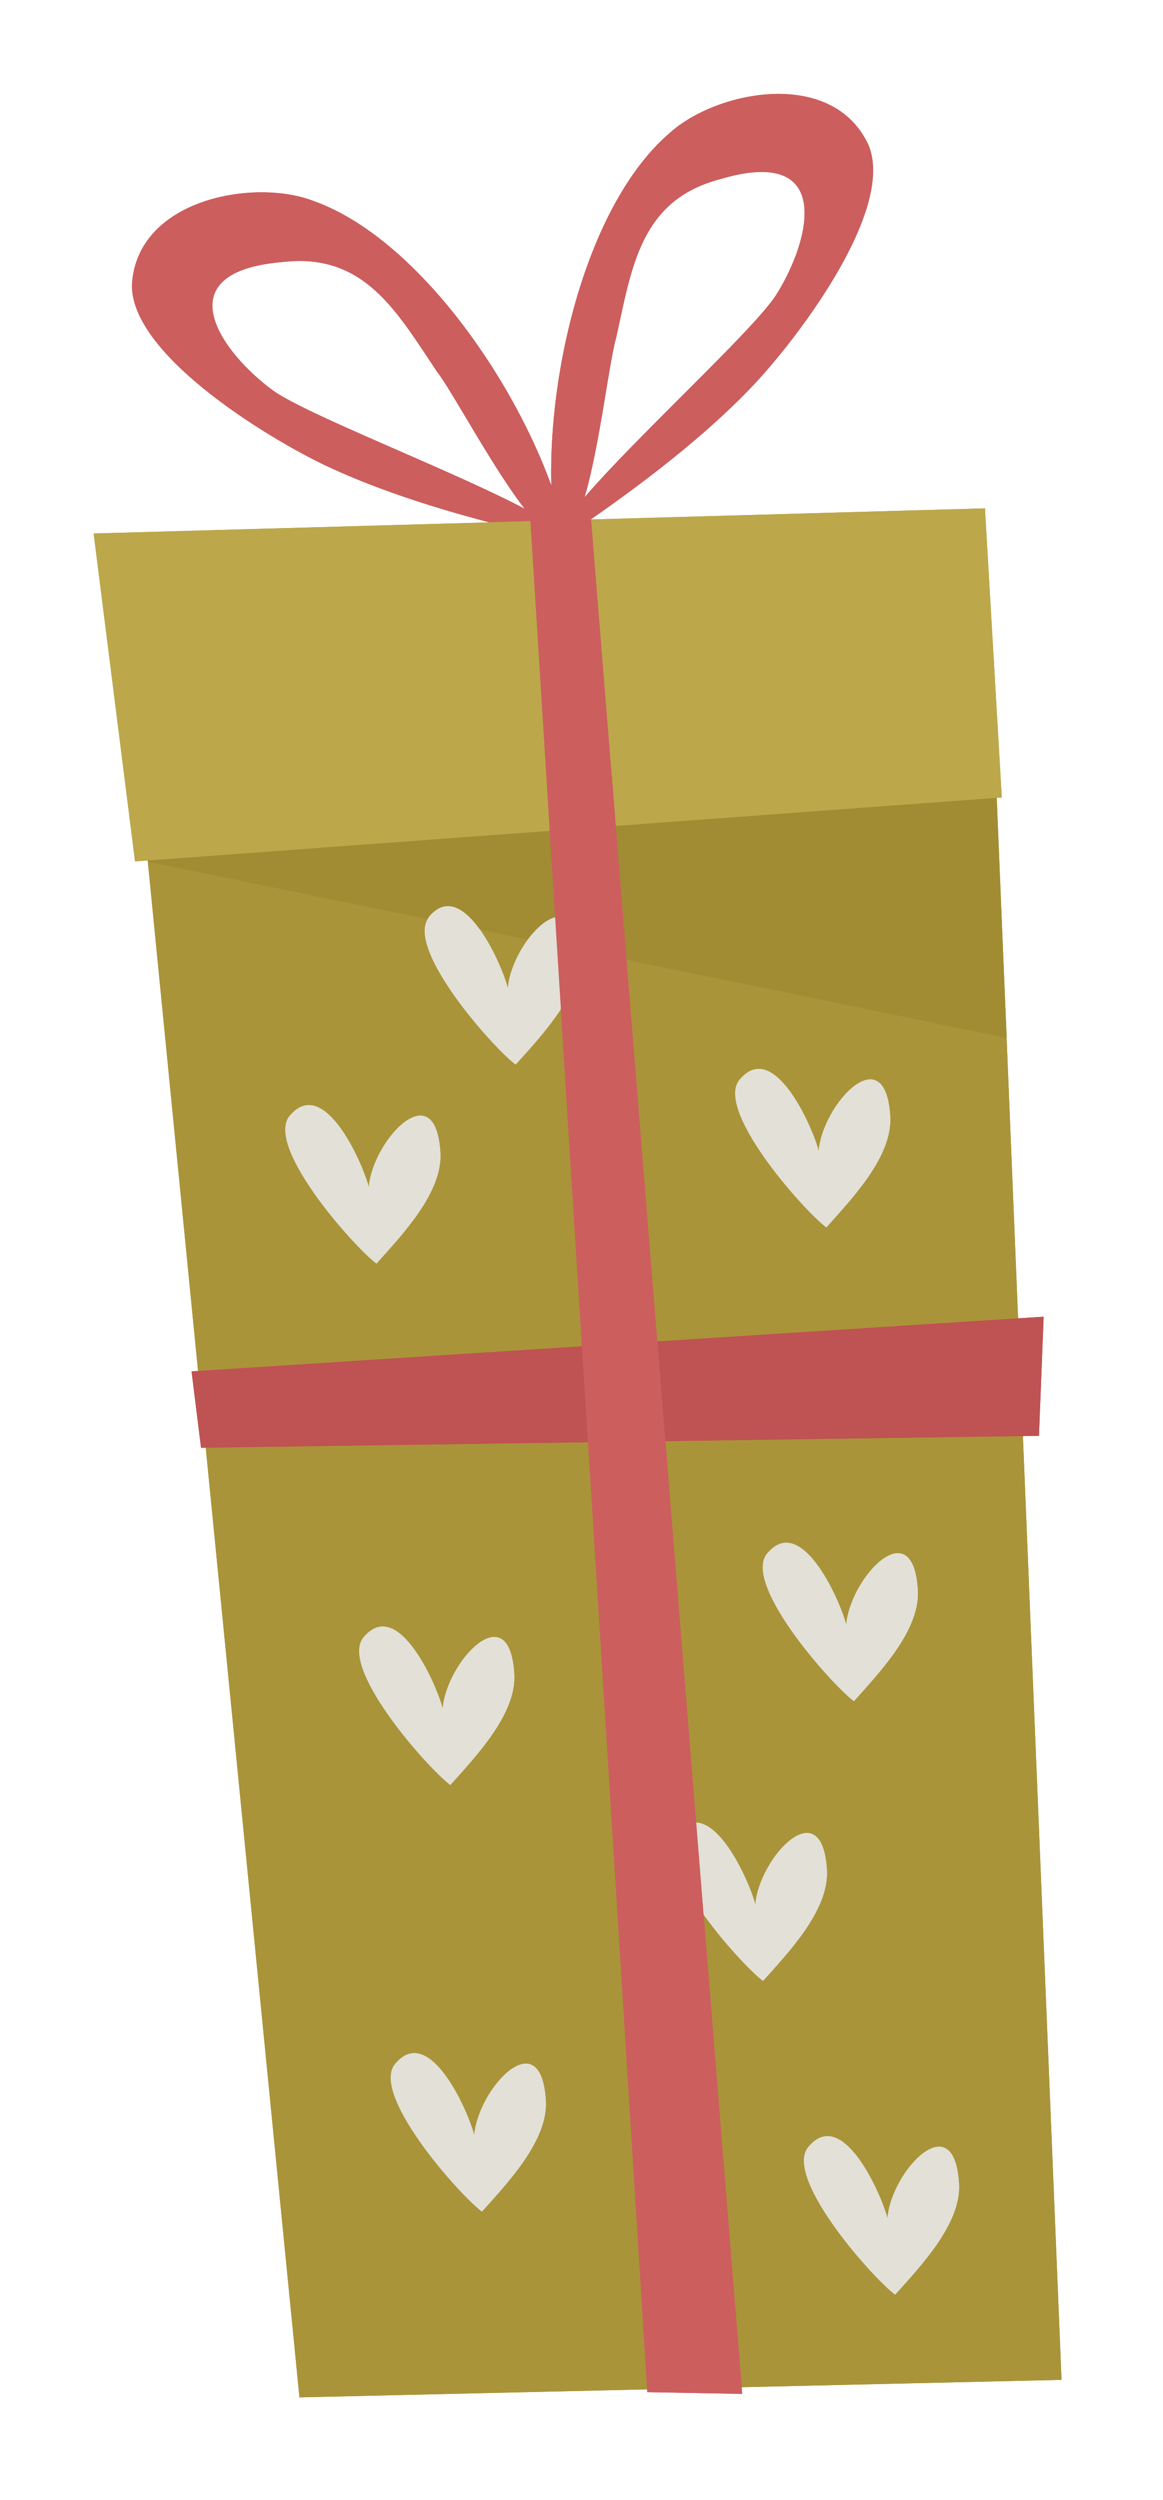 <svg width="87" height="187" viewBox="0 0 87 187" fill="none" xmlns="http://www.w3.org/2000/svg">
<g filter="url(#filter0_d_5862_61060)">
<path d="M74.521 105.428L75.721 105.408L76.081 96.498L74.171 96.618L73.311 75.628L73.151 71.818L72.921 66.248L72.571 57.668L72.941 57.638L71.681 36.008L42.211 36.838V36.818C43.641 35.828 45.091 34.778 46.521 33.678C46.651 33.578 46.791 33.478 46.921 33.368C47.231 33.128 47.531 32.888 47.831 32.648C48.101 32.428 48.381 32.218 48.651 31.998C48.911 31.788 49.171 31.568 49.431 31.348C49.741 31.088 50.051 30.828 50.351 30.568C50.581 30.368 50.811 30.178 51.031 29.978C51.371 29.678 51.711 29.368 52.041 29.058C52.221 28.888 52.401 28.728 52.581 28.558C53.081 28.078 53.571 27.598 54.041 27.108C57.231 23.848 65.051 13.788 62.961 8.818C60.281 3.038 51.611 4.728 48.071 7.938C47.661 8.298 47.261 8.688 46.881 9.108C46.761 9.248 46.641 9.398 46.521 9.538C46.271 9.838 46.011 10.138 45.771 10.458C45.631 10.638 45.501 10.828 45.371 11.018C45.161 11.328 44.951 11.638 44.741 11.958C44.611 12.168 44.481 12.378 44.361 12.598C44.171 12.928 43.981 13.268 43.801 13.608C43.681 13.838 43.561 14.058 43.451 14.288C43.271 14.648 43.101 15.018 42.941 15.388C42.841 15.618 42.731 15.848 42.631 16.088C42.451 16.508 42.291 16.938 42.121 17.378C42.051 17.578 41.961 17.768 41.891 17.968C41.671 18.578 41.471 19.188 41.281 19.818C41.181 20.148 41.091 20.478 41.001 20.808C40.911 21.128 40.821 21.448 40.741 21.768C40.641 22.138 40.561 22.518 40.471 22.888C40.411 23.168 40.341 23.448 40.281 23.728C40.191 24.128 40.121 24.528 40.041 24.938C39.991 25.188 39.951 25.438 39.911 25.678C39.841 26.108 39.771 26.538 39.711 26.968C39.681 27.168 39.661 27.368 39.631 27.568C39.571 28.038 39.511 28.508 39.461 28.978C39.461 29.058 39.451 29.138 39.441 29.228C39.271 30.998 39.211 32.708 39.251 34.328C38.681 32.758 37.971 31.128 37.131 29.488C37.131 29.488 37.131 29.468 37.111 29.458C36.831 28.918 36.551 28.378 36.241 27.838C36.241 27.828 36.231 27.818 36.221 27.808C35.621 26.738 34.971 25.668 34.271 24.628C34.261 24.608 34.251 24.588 34.231 24.578C33.901 24.078 33.561 23.588 33.211 23.108C33.171 23.058 33.131 23.008 33.101 22.948C32.751 22.478 32.401 22.008 32.041 21.548C32.011 21.508 31.981 21.478 31.951 21.438C31.581 20.968 31.201 20.518 30.811 20.068C30.811 20.068 30.811 20.068 30.811 20.058C30.431 19.628 30.051 19.218 29.671 18.808C29.611 18.748 29.561 18.688 29.501 18.628C29.131 18.248 28.751 17.868 28.371 17.508C28.301 17.448 28.241 17.388 28.171 17.328C27.781 16.968 27.381 16.618 26.991 16.288C26.961 16.258 26.921 16.238 26.891 16.208C26.501 15.888 26.111 15.588 25.711 15.308C25.661 15.268 25.611 15.238 25.561 15.198C25.161 14.918 24.761 14.658 24.351 14.408C24.271 14.358 24.201 14.318 24.121 14.268C23.721 14.028 23.311 13.818 22.911 13.618C22.841 13.588 22.781 13.558 22.711 13.528C22.281 13.328 21.861 13.148 21.431 12.998C16.971 11.298 8.271 12.888 7.891 19.248C7.761 24.648 18.711 31.158 22.871 33.028C23.691 33.408 24.541 33.758 25.411 34.098C25.631 34.188 25.861 34.268 26.081 34.358C26.811 34.638 27.541 34.898 28.291 35.158C28.441 35.208 28.601 35.268 28.751 35.318C30.681 35.968 32.661 36.538 34.631 37.058L5.031 37.888L8.131 62.418L9.051 62.348C9.051 62.348 9.051 62.348 9.051 62.358L9.091 62.388L12.851 100.528L12.361 100.558L13.071 106.278H13.421L20.431 177.318L46.441 176.718V176.928L53.561 177.058L53.521 176.558L77.461 176.008L74.571 105.408L74.521 105.428Z" fill="white" stroke="white" stroke-width="6" stroke-linecap="round" stroke-linejoin="round"/>
<path d="M6.73 38.808L20.401 177.338L77.41 176.028L71.68 36.028L6.73 38.808Z" fill="#AA9439"/>
<path d="M39.609 38.308C38.119 29.488 41.049 14.028 48.079 7.958C51.619 4.748 60.289 3.058 62.969 8.838C65.059 13.818 57.239 23.868 54.049 27.128C49.999 31.328 44.549 35.318 39.759 38.508C38.779 36.748 53.689 23.678 56.029 20.108C58.629 16.038 60.469 8.808 51.829 11.408C45.859 12.988 45.249 18.078 44.089 23.268C43.309 26.008 42.219 37.648 39.959 38.368" fill="#CC5E5E"/>
<path d="M40.37 38.198C38.55 29.438 30.17 16.108 21.42 13.018C16.96 11.318 8.26 12.908 7.88 19.268C7.75 24.668 18.7 31.178 22.86 33.048C28.16 35.478 34.69 37.208 40.31 38.438C40.58 36.438 21.93 29.708 18.45 27.228C14.55 24.388 10.2 18.328 19.18 17.598C25.31 16.888 27.74 21.408 30.71 25.818C32.44 28.088 37.7 38.528 40.06 38.378" fill="#CC5E5E"/>
<path opacity="0.4" d="M9.113 62.458L73.313 75.638L72.493 56.608C72.493 56.608 14.493 53.208 9.023 62.378" fill="#937F2B"/>
<path d="M5.012 37.908L71.682 36.028L72.942 57.658L8.102 62.438L5.012 37.908Z" fill="#BCA74B"/>
<path d="M12.332 100.588L76.072 96.498L75.722 105.408L13.042 106.308L12.332 100.588Z" fill="#BF5252"/>
<path d="M59.823 89.818C57.993 88.418 51.283 80.798 53.413 78.668C56.003 75.758 58.903 82.608 59.243 84.088C59.543 80.568 64.253 75.528 64.603 81.518C64.773 84.518 61.713 87.698 59.823 89.808" fill="#E2E0D7"/>
<path d="M36.573 77.648C34.743 76.248 28.033 68.628 30.163 66.498C32.743 63.588 35.653 70.438 35.983 71.918C36.283 68.398 40.993 63.358 41.343 69.348C41.513 72.348 38.443 75.528 36.563 77.638" fill="#E2E0D7"/>
<path d="M26.171 92.528C24.341 91.128 17.631 83.508 19.761 81.378C22.351 78.468 25.251 85.318 25.591 86.798C25.891 83.278 30.601 78.238 30.951 84.228C31.121 87.228 28.051 90.408 26.171 92.518" fill="#E2E0D7"/>
<path d="M31.69 131.528C29.86 130.128 23.15 122.508 25.28 120.378C27.87 117.468 30.77 124.318 31.11 125.798C31.41 122.278 36.12 117.238 36.47 123.228C36.64 126.228 33.57 129.408 31.69 131.518" fill="#E2E0D7"/>
<path d="M61.882 125.258C60.052 123.858 53.342 116.238 55.472 114.108C58.062 111.198 60.962 118.048 61.302 119.528C61.602 116.008 66.312 110.968 66.662 116.958C66.832 119.958 63.762 123.138 61.882 125.248" fill="#E2E0D7"/>
<path d="M34.054 163.438C32.224 162.038 25.514 154.418 27.644 152.288C30.234 149.378 33.134 156.228 33.474 157.708C33.774 154.188 38.484 149.148 38.834 155.138C39.004 158.128 35.934 161.318 34.054 163.428" fill="#E2E0D7"/>
<path d="M55.081 146.188C53.251 144.788 46.541 137.168 48.671 135.038C51.251 132.138 54.161 138.978 54.501 140.458C54.791 136.938 59.511 131.898 59.861 137.888C60.031 140.888 56.961 144.068 55.081 146.178" fill="#E2E0D7"/>
<path d="M64.972 169.658C63.142 168.258 56.431 160.638 58.562 158.508C61.142 155.598 64.052 162.448 64.391 163.928C64.681 160.408 69.401 155.368 69.751 161.358C69.921 164.358 66.852 167.538 64.972 169.648" fill="#E2E0D7"/>
<path d="M37.652 36.508L46.422 176.948L53.522 177.078L42.082 35.248L37.652 36.508Z" fill="#CC5E5E"/>
<path d="M47.171 98.348L74.161 96.618L73.301 75.628L44.871 69.788L47.171 98.338V98.348ZM59.231 84.088C59.531 80.568 64.241 75.528 64.591 81.518C64.761 84.518 61.701 87.698 59.811 89.808C57.981 88.408 51.271 80.788 53.401 78.658C55.991 75.748 58.891 82.598 59.231 84.078V84.088Z" fill="#AA9439"/>
<path d="M37.49 68.278L33.91 67.538C35.01 69.078 35.83 71.168 35.99 71.918C36.09 70.718 36.71 69.338 37.49 68.278Z" fill="#AA9439"/>
<path d="M13.391 106.298L20.401 177.338L46.411 176.738L41.991 105.888L13.401 106.298H13.391ZM25.291 120.378C27.881 117.468 30.781 124.318 31.121 125.798C31.421 122.278 36.131 117.238 36.481 123.228C36.651 126.228 33.581 129.408 31.701 131.518C29.871 130.118 23.161 122.498 25.291 120.368V120.378ZM27.651 152.298C30.241 149.388 33.141 156.238 33.481 157.718C33.781 154.198 38.491 149.158 38.841 155.148C39.011 158.138 35.941 161.328 34.061 163.438C32.231 162.038 25.521 154.418 27.651 152.288V152.298Z" fill="#AA9439"/>
<path d="M50.069 134.338C52.209 134.408 54.219 139.248 54.499 140.468C54.789 136.948 59.51 131.908 59.859 137.898C60.029 140.898 56.959 144.078 55.08 146.188C54.2 145.518 52.23 143.438 50.62 141.208L53.469 176.578L77.409 176.028L74.519 105.428L47.77 105.808L50.069 134.338ZM69.74 161.368C69.909 164.368 66.84 167.548 64.96 169.658C63.13 168.258 56.419 160.638 58.55 158.508C61.13 155.598 64.04 162.448 64.379 163.928C64.669 160.408 69.389 155.368 69.74 161.358V161.368ZM55.469 114.118C58.059 111.208 60.959 118.058 61.3 119.538C61.599 116.018 66.309 110.978 66.659 116.968C66.829 119.968 63.76 123.148 61.88 125.258C60.05 123.858 53.34 116.238 55.469 114.108V114.118Z" fill="#AA9439"/>
<path d="M39.961 73.488C38.951 75.058 37.591 76.508 36.571 77.648C34.801 76.298 28.491 69.138 30.001 66.748L9.101 62.458L9.051 62.418L12.811 100.558L41.521 98.718L39.941 73.488H39.961ZM26.171 92.528C24.341 91.128 17.631 83.508 19.761 81.378C22.351 78.468 25.251 85.318 25.591 86.798C25.891 83.278 30.601 78.238 30.951 84.228C31.121 87.228 28.051 90.408 26.171 92.518V92.528Z" fill="#AA9439"/>
<path d="M73.139 71.828L72.559 57.688H72.539L73.139 71.828Z" fill="#AA9439"/>
<path d="M41.729 35.198C41.669 35.258 41.609 35.328 41.559 35.388L41.679 35.358C41.699 35.308 41.709 35.248 41.729 35.198Z" fill="#CC5E5E"/>
<path d="M41.56 35.398C41.61 35.338 41.67 35.268 41.73 35.208C42.86 31.358 43.55 25.178 44.09 23.278C45.25 18.088 45.86 12.998 51.83 11.418C60.46 8.818 58.62 16.048 56.03 20.118C54.3 22.758 45.7 30.588 41.73 35.208C41.71 35.258 41.7 35.318 41.68 35.368L42.08 35.258L42.21 36.848C46.33 33.978 50.67 30.638 54.04 27.148C57.23 23.888 65.05 13.828 62.96 8.858C60.28 3.078 51.61 4.768 48.07 7.978C42.01 13.208 39 25.428 39.24 34.348C39.43 34.878 39.61 35.398 39.76 35.918L41.55 35.408L41.56 35.398Z" fill="#CC5E5E"/>
<path d="M37.922 36.428C37.712 36.308 37.492 36.188 37.262 36.068C37.392 36.238 37.522 36.398 37.652 36.558V36.508L37.922 36.428Z" fill="#CC5E5E"/>
<path d="M37.648 36.558C37.518 36.398 37.388 36.238 37.258 36.068C31.878 33.218 21.018 29.058 18.438 27.228C14.538 24.388 10.188 18.328 19.168 17.598C25.298 16.888 27.728 21.408 30.698 25.818C31.898 27.388 34.798 32.898 37.248 36.068C37.478 36.188 37.698 36.308 37.908 36.428L39.328 36.028C39.288 35.478 39.248 34.918 39.238 34.338C36.208 25.948 28.948 15.688 21.408 13.028C16.948 11.328 8.248 12.918 7.868 19.278C7.738 24.678 18.688 31.188 22.848 33.058C26.428 34.698 30.558 36.018 34.598 37.078L37.668 36.988L37.638 36.558H37.648Z" fill="#CC5E5E"/>
<path d="M39.77 35.898C39.61 35.388 39.44 34.858 39.25 34.328C39.27 34.908 39.3 35.468 39.34 36.018L39.77 35.898Z" fill="#CC5E5E"/>
<path opacity="0.4" d="M73.311 75.638L73.141 71.828L73.301 75.638H73.311Z" fill="#937F2B"/>
<path opacity="0.4" d="M9.031 62.368C9.031 62.368 9.031 62.368 9.031 62.378L9.071 62.408V62.358H9.041L9.031 62.368Z" fill="#937F2B"/>
<path d="M30.001 66.748C30.051 66.668 30.091 66.578 30.161 66.508C31.451 65.058 32.811 66.028 33.901 67.548L37.481 68.288C38.111 67.428 38.861 66.788 39.521 66.628L39.121 60.158L9.051 62.378V62.428L9.101 62.468L30.001 66.758V66.748Z" fill="#AA9439"/>
<path opacity="0.4" d="M30.001 66.748C30.051 66.668 30.091 66.578 30.161 66.508C31.451 65.058 32.811 66.028 33.901 67.548L37.481 68.288C38.111 67.428 38.861 66.788 39.521 66.628L39.121 60.158L9.051 62.378V62.428L9.101 62.468L30.001 66.758V66.748Z" fill="#937F2B"/>
<path d="M44.059 59.788L44.869 69.798L73.299 75.638L73.139 71.828L72.539 57.688L44.059 59.788Z" fill="#AA9439"/>
<path opacity="0.4" d="M44.059 59.788L44.869 69.798L73.299 75.638L73.139 71.828L72.539 57.688L44.059 59.788Z" fill="#937F2B"/>
<path d="M71.681 36.028L42.211 36.858L42.241 37.288L71.681 36.028Z" fill="#BCA74B"/>
<path d="M72.94 57.658L71.68 36.028L72.56 57.688L72.94 57.658Z" fill="#BCA74B"/>
<path d="M6.73 38.808L36.42 37.538C35.82 37.388 35.21 37.238 34.6 37.078L5 37.908L8.1 62.438L9.02 62.368C9.02 62.368 9.04 62.348 9.04 62.338L6.72 38.808H6.73Z" fill="#BCA74B"/>
<path d="M43.76 56.038C58.59 55.788 72.49 56.608 72.49 56.608L72.54 57.688H72.57L71.68 36.028L42.25 37.288L43.76 56.038Z" fill="#BCA74B"/>
<path d="M38.87 56.158L37.73 37.848C37.3 37.748 36.861 37.638 36.42 37.528L6.73 38.798L9.05 62.328C11.62 58.178 25.041 56.618 38.88 56.158H38.87Z" fill="#BCA74B"/>
<path d="M37.709 37.478L37.679 36.978L34.609 37.068C35.219 37.228 35.819 37.388 36.429 37.528L37.719 37.468L37.709 37.478Z" fill="#BCA74B"/>
<path d="M37.712 37.478L36.422 37.538C36.862 37.648 37.302 37.748 37.732 37.858L37.712 37.488V37.478Z" fill="#BCA74B"/>
<path d="M9.051 62.338C9.051 62.338 9.041 62.358 9.031 62.368H9.051V62.338Z" fill="#BCA74B"/>
<path d="M9.049 62.338V62.368L39.119 60.148L38.869 56.158C25.029 56.618 11.619 58.178 9.039 62.328L9.049 62.338Z" fill="#BCA74B"/>
<path d="M72.542 57.688L72.492 56.608C72.492 56.608 58.592 55.798 43.762 56.038L44.062 59.778L72.542 57.678V57.688Z" fill="#BCA74B"/>
<path d="M12.328 100.588L13.038 106.308L13.388 106.298L12.818 100.558L12.328 100.588Z" fill="#BF5252"/>
<path d="M75.72 105.408L76.07 96.498L74.16 96.618L74.52 105.428L75.72 105.408Z" fill="#BF5252"/>
<path d="M47.772 105.808L74.522 105.428L74.162 96.618L47.172 98.348L47.772 105.808Z" fill="#BF5252"/>
<path d="M41.53 98.708L12.82 100.558L13.39 106.298L41.98 105.888L41.53 98.708Z" fill="#BF5252"/>
<path d="M59.819 89.818C61.699 87.708 64.769 84.518 64.599 81.528C64.249 75.538 59.539 80.568 59.239 84.098C58.899 82.618 55.999 75.768 53.409 78.678C51.279 80.808 57.989 88.428 59.819 89.828V89.818Z" fill="#E2E0D7"/>
<path d="M37.489 68.278C36.709 69.338 36.089 70.718 35.989 71.918C35.819 71.178 34.999 69.078 33.909 67.538L30.009 66.738C28.499 69.138 34.799 76.288 36.579 77.638C37.599 76.498 38.959 75.038 39.969 73.478L39.669 68.718L37.499 68.268L37.489 68.278Z" fill="#E2E0D7"/>
<path d="M39.528 66.618C38.858 66.788 38.118 67.428 37.488 68.278L39.658 68.728L39.528 66.618Z" fill="#E2E0D7"/>
<path d="M30.16 66.498C30.09 66.568 30.05 66.658 30 66.738L33.9 67.538C32.81 66.018 31.45 65.048 30.16 66.498Z" fill="#E2E0D7"/>
<path d="M25.579 86.798C25.239 85.318 22.339 78.468 19.749 81.378C17.619 83.508 24.329 91.128 26.159 92.528C28.039 90.418 31.109 87.228 30.939 84.238C30.589 78.248 25.879 83.278 25.579 86.808V86.798Z" fill="#E2E0D7"/>
<path d="M31.69 131.528C33.57 129.418 36.64 126.228 36.47 123.238C36.12 117.248 31.41 122.278 31.11 125.808C30.77 124.328 27.87 117.478 25.28 120.388C23.15 122.518 29.86 130.138 31.69 131.538V131.528Z" fill="#E2E0D7"/>
<path d="M61.882 125.258C63.762 123.148 66.832 119.958 66.662 116.968C66.312 110.978 61.602 116.008 61.302 119.538C60.962 118.058 58.062 111.208 55.472 114.118C53.342 116.248 60.052 123.868 61.882 125.268V125.258Z" fill="#E2E0D7"/>
<path d="M33.47 157.718C33.13 156.238 30.23 149.388 27.64 152.298C25.51 154.428 32.22 162.048 34.05 163.448C35.93 161.338 39 158.148 38.83 155.158C38.48 149.168 33.77 154.198 33.47 157.728V157.718Z" fill="#E2E0D7"/>
<path d="M55.08 146.188C56.96 144.078 60.03 140.888 59.86 137.898C59.51 131.908 54.8 136.938 54.5 140.468C54.22 139.248 52.21 134.418 50.07 134.338L50.62 141.208C52.22 143.438 54.2 145.518 55.08 146.188Z" fill="#E2E0D7"/>
<path d="M64.38 163.928C64.04 162.448 61.14 155.598 58.55 158.508C56.42 160.638 63.12 168.258 64.96 169.658C66.84 167.548 69.91 164.358 69.74 161.368C69.39 155.378 64.68 160.408 64.38 163.938V163.928Z" fill="#E2E0D7"/>
<path d="M42.21 36.858V36.838C42.21 36.838 42.19 36.848 42.18 36.858H42.21Z" fill="#CC5E5E"/>
<path d="M46.398 176.738L46.418 176.948L53.518 177.078L53.478 176.578L46.398 176.738Z" fill="#CC5E5E"/>
<path d="M50.628 141.208C48.868 138.768 47.568 136.158 48.678 135.038C49.138 134.518 49.608 134.318 50.078 134.328L47.778 105.798L41.988 105.878L46.408 176.728L53.488 176.568L50.638 141.198L50.628 141.208Z" fill="#CC5E5E"/>
<path d="M44.869 69.798L41.319 69.068C41.319 69.158 41.339 69.258 41.339 69.358C41.419 70.738 40.809 72.148 39.949 73.488L41.529 98.718L47.169 98.358L44.869 69.808V69.798Z" fill="#CC5E5E"/>
<path d="M41.131 36.888C41.321 36.448 41.511 35.928 41.681 35.358L41.561 35.388C41.081 35.948 40.681 36.458 40.371 36.898L41.131 36.878V36.888Z" fill="#CC5E5E"/>
<path d="M40.37 36.908C40.679 36.468 41.08 35.958 41.559 35.398L39.77 35.908C39.87 36.248 39.969 36.588 40.059 36.928H40.37V36.908Z" fill="#CC5E5E"/>
<path d="M41.679 35.358C41.509 35.928 41.329 36.448 41.129 36.888L42.179 36.858C42.179 36.858 42.199 36.848 42.199 36.838L42.069 35.248L41.669 35.358H41.679Z" fill="#CC5E5E"/>
<path d="M39.422 36.938C39.392 36.638 39.362 36.338 39.342 36.028L37.922 36.428C38.242 36.608 38.542 36.788 38.812 36.948L39.432 36.928L39.422 36.938Z" fill="#CC5E5E"/>
<path d="M38.808 36.948C38.538 36.778 38.238 36.608 37.918 36.428L37.648 36.508V36.558C37.768 36.708 37.888 36.848 38.008 36.978L38.808 36.958V36.948Z" fill="#CC5E5E"/>
<path d="M37.648 36.558L37.678 36.988H38.008C37.888 36.848 37.768 36.708 37.648 36.558Z" fill="#CC5E5E"/>
<path d="M40.06 36.918C39.97 36.588 39.87 36.248 39.77 35.898L39.34 36.018C39.36 36.328 39.39 36.628 39.42 36.928L40.06 36.908V36.918Z" fill="#CC5E5E"/>
<path d="M41.321 69.068L44.871 69.798L44.061 59.788L39.121 60.148L39.521 66.618C40.401 66.398 41.131 67.018 41.311 69.068H41.321Z" fill="#CC5E5E"/>
<path d="M41.531 37.318L42.251 37.288L42.221 36.858H42.191C41.971 37.008 41.751 37.168 41.531 37.318Z" fill="#CC5E5E"/>
<path d="M40.348 38.118C40.348 38.118 40.358 38.168 40.368 38.198L40.278 38.248C40.298 38.318 40.318 38.378 40.308 38.438C40.208 38.418 40.108 38.388 40.008 38.368C39.998 38.368 39.988 38.368 39.968 38.368C39.898 38.418 39.828 38.468 39.748 38.518C39.718 38.468 39.708 38.398 39.708 38.328L39.608 38.308V38.288C39.598 38.288 39.578 38.278 39.568 38.268C38.968 38.138 38.358 37.998 37.738 37.848L38.878 56.158C40.508 56.108 42.138 56.068 43.758 56.038L42.248 37.288L41.528 37.318C41.138 37.588 40.758 37.838 40.378 38.098C40.378 38.098 40.358 38.118 40.348 38.128V38.118Z" fill="#CC5E5E"/>
<path d="M40.148 37.248C40.148 37.248 40.168 37.328 40.178 37.368L40.908 37.338C40.988 37.198 41.058 37.048 41.128 36.878L40.368 36.898C40.288 37.018 40.218 37.128 40.148 37.238V37.248Z" fill="#CC5E5E"/>
<path d="M41.532 37.318C41.752 37.168 41.972 37.008 42.192 36.858L41.142 36.888C41.072 37.048 40.992 37.208 40.922 37.348L41.542 37.318H41.532Z" fill="#CC5E5E"/>
<path d="M40.369 36.908H40.059C40.089 37.028 40.119 37.138 40.149 37.248C40.219 37.138 40.289 37.028 40.369 36.908Z" fill="#CC5E5E"/>
<path d="M39.6 38.288V38.308L39.7 38.328C39.66 38.318 39.63 38.308 39.59 38.298L39.6 38.288Z" fill="#CC5E5E"/>
<path d="M40.352 38.118C40.352 38.118 40.372 38.098 40.382 38.088C40.382 38.088 40.362 38.098 40.352 38.108V38.118Z" fill="#CC5E5E"/>
<path d="M40.379 38.088C40.759 37.828 41.139 37.578 41.529 37.308L40.909 37.338C40.739 37.648 40.569 37.908 40.379 38.088Z" fill="#CC5E5E"/>
<path d="M40.38 38.088C40.57 37.908 40.74 37.658 40.91 37.338L40.18 37.368C40.24 37.618 40.3 37.868 40.35 38.108C40.35 38.108 40.37 38.098 40.38 38.088Z" fill="#CC5E5E"/>
<path d="M39.711 38.328C39.711 38.398 39.731 38.458 39.751 38.518C39.821 38.468 39.901 38.418 39.971 38.368C39.901 38.368 39.831 38.358 39.761 38.338H39.711V38.328Z" fill="#CC5E5E"/>
<path d="M39.489 37.398C39.469 37.238 39.449 37.088 39.429 36.928L38.809 36.948C39.059 37.108 39.279 37.258 39.479 37.398H39.489Z" fill="#CC5E5E"/>
<path d="M38.01 36.978H37.68L37.71 37.478L38.46 37.448C38.32 37.308 38.17 37.148 38.01 36.978Z" fill="#CC5E5E"/>
<path d="M38.812 36.948L38.012 36.968C38.162 37.138 38.312 37.298 38.462 37.438L39.482 37.398C39.292 37.258 39.062 37.108 38.812 36.948Z" fill="#CC5E5E"/>
<path d="M39.491 37.408C39.491 37.408 39.491 37.408 39.481 37.408L38.461 37.448C38.861 37.838 39.231 38.128 39.571 38.268C39.581 38.268 39.601 38.268 39.611 38.268C39.561 37.988 39.531 37.688 39.501 37.398L39.491 37.408Z" fill="#CC5E5E"/>
<path d="M39.599 38.278C39.599 38.278 39.579 38.278 39.559 38.278C39.569 38.278 39.589 38.288 39.599 38.298V38.278Z" fill="#CC5E5E"/>
<path d="M39.559 38.268C39.219 38.128 38.849 37.838 38.449 37.448L37.699 37.478L37.719 37.848C38.339 37.998 38.949 38.138 39.549 38.268H39.559Z" fill="#CC5E5E"/>
<path d="M39.48 37.408H39.49V37.398L39.48 37.408Z" fill="#CC5E5E"/>
<path d="M40.02 38.338C40.02 38.338 39.99 38.358 39.98 38.368C39.98 38.368 40.001 38.368 40.011 38.368C40.031 38.368 40.05 38.368 40.071 38.368L40.281 38.248C40.281 38.248 40.261 38.208 40.251 38.198C40.17 38.258 40.1 38.308 40.02 38.338Z" fill="#CC5E5E"/>
<path d="M40.012 38.368C40.112 38.388 40.212 38.418 40.312 38.438C40.312 38.378 40.312 38.318 40.282 38.248L40.072 38.368C40.072 38.368 40.032 38.368 40.012 38.368Z" fill="#CC5E5E"/>
<path d="M40.28 38.248L40.37 38.198C40.37 38.198 40.36 38.148 40.35 38.118C40.32 38.148 40.28 38.168 40.25 38.198C40.25 38.218 40.27 38.238 40.28 38.248Z" fill="#CC5E5E"/>
<path d="M40.072 37.378C40.072 37.378 40.132 37.288 40.152 37.248C40.122 37.138 40.092 37.028 40.062 36.918L39.422 36.938C39.442 37.098 39.462 37.248 39.482 37.408L40.062 37.388L40.072 37.378Z" fill="#CC5E5E"/>
<path d="M40.18 37.378C40.18 37.378 40.16 37.298 40.15 37.258C40.12 37.298 40.09 37.348 40.07 37.388H40.18V37.378Z" fill="#CC5E5E"/>
<path d="M39.709 38.318C39.709 38.318 39.749 38.328 39.759 38.338L39.949 38.368C39.869 38.348 39.779 38.328 39.699 38.308C39.699 38.308 39.699 38.318 39.699 38.328L39.709 38.318Z" fill="#CC5E5E"/>
<path d="M39.712 38.308C39.712 38.308 39.642 38.288 39.602 38.288C39.642 38.298 39.672 38.308 39.712 38.318C39.712 38.318 39.712 38.308 39.712 38.298V38.308Z" fill="#CC5E5E"/>
<path d="M39.878 37.728C39.768 37.628 39.638 37.518 39.488 37.408C39.528 37.698 39.558 37.998 39.598 38.278C39.638 38.278 39.668 38.298 39.708 38.298C39.708 38.148 39.768 37.958 39.878 37.728Z" fill="#CC5E5E"/>
<path d="M39.959 38.358L39.77 38.328C39.84 38.348 39.91 38.358 39.98 38.358C39.98 38.358 39.98 38.358 39.969 38.358H39.959Z" fill="#CC5E5E"/>
<path d="M39.879 37.728C40.059 37.888 40.179 38.038 40.249 38.178C40.289 38.158 40.319 38.128 40.359 38.108C40.309 37.868 40.249 37.618 40.189 37.368H40.079C40.009 37.498 39.939 37.618 39.889 37.728H39.879Z" fill="#CC5E5E"/>
<path d="M40.249 38.198C40.249 38.198 40.249 38.198 40.249 38.188C40.169 38.238 40.099 38.288 40.02 38.338C40.099 38.308 40.179 38.258 40.249 38.198Z" fill="#CC5E5E"/>
<path d="M40.068 37.378L39.488 37.398C39.638 37.508 39.768 37.618 39.878 37.718C39.928 37.608 39.998 37.488 40.068 37.368V37.378Z" fill="#CC5E5E"/>
<path d="M40.24 38.178C40.24 38.178 40.24 38.178 40.24 38.188C40.27 38.158 40.31 38.138 40.34 38.108C40.3 38.128 40.27 38.158 40.23 38.178H40.24Z" fill="#CC5E5E"/>
<path d="M39.959 38.358C39.959 38.358 39.999 38.338 40.009 38.328C40.079 38.278 40.159 38.228 40.239 38.178C40.169 38.038 40.049 37.888 39.869 37.728C39.759 37.958 39.699 38.148 39.699 38.298C39.779 38.318 39.869 38.338 39.949 38.358H39.959Z" fill="#CC5E5E"/>
<path d="M39.979 38.368C39.979 38.368 40.009 38.348 40.019 38.338C39.999 38.338 39.979 38.358 39.969 38.368C39.969 38.368 39.969 38.368 39.979 38.368Z" fill="#CC5E5E"/>
<path d="M43.759 56.038C42.139 56.068 40.499 56.108 38.879 56.158L39.129 60.148L44.069 59.788L43.769 56.048L43.759 56.038Z" fill="#CC5E5E"/>
<path d="M41.531 98.708L41.981 105.888L47.771 105.808L47.171 98.348L41.531 98.708Z" fill="#CC5E5E"/>
<path d="M41.32 69.068L39.66 68.728L39.96 73.488C40.82 72.158 41.43 70.738 41.35 69.358C41.35 69.258 41.33 69.168 41.33 69.068H41.32Z" fill="#CC5E5E"/>
<path d="M41.321 69.068C41.141 67.018 40.401 66.398 39.531 66.618L39.661 68.728L41.321 69.068Z" fill="#CC5E5E"/>
<path d="M48.681 135.038C47.571 136.148 48.871 138.768 50.631 141.208L50.081 134.338C49.621 134.318 49.141 134.528 48.681 135.048V135.038Z" fill="#CC5E5E"/>
</g>
<defs>
<filter id="filter0_d_5862_61060" x="0.031" y="0" width="86.43" height="186.318" filterUnits="userSpaceOnUse" color-interpolation-filters="sRGB">
<feFlood flood-opacity="0" result="BackgroundImageFix"/>
<feColorMatrix in="SourceAlpha" type="matrix" values="0 0 0 0 0 0 0 0 0 0 0 0 0 0 0 0 0 0 127 0" result="hardAlpha"/>
<feOffset dx="2" dy="2"/>
<feGaussianBlur stdDeviation="2"/>
<feColorMatrix type="matrix" values="0 0 0 0 0 0 0 0 0 0 0 0 0 0 0 0 0 0 0.2 0"/>
<feBlend mode="normal" in2="BackgroundImageFix" result="effect1_dropShadow_5862_61060"/>
<feBlend mode="normal" in="SourceGraphic" in2="effect1_dropShadow_5862_61060" result="shape"/>
</filter>
</defs>
</svg>
